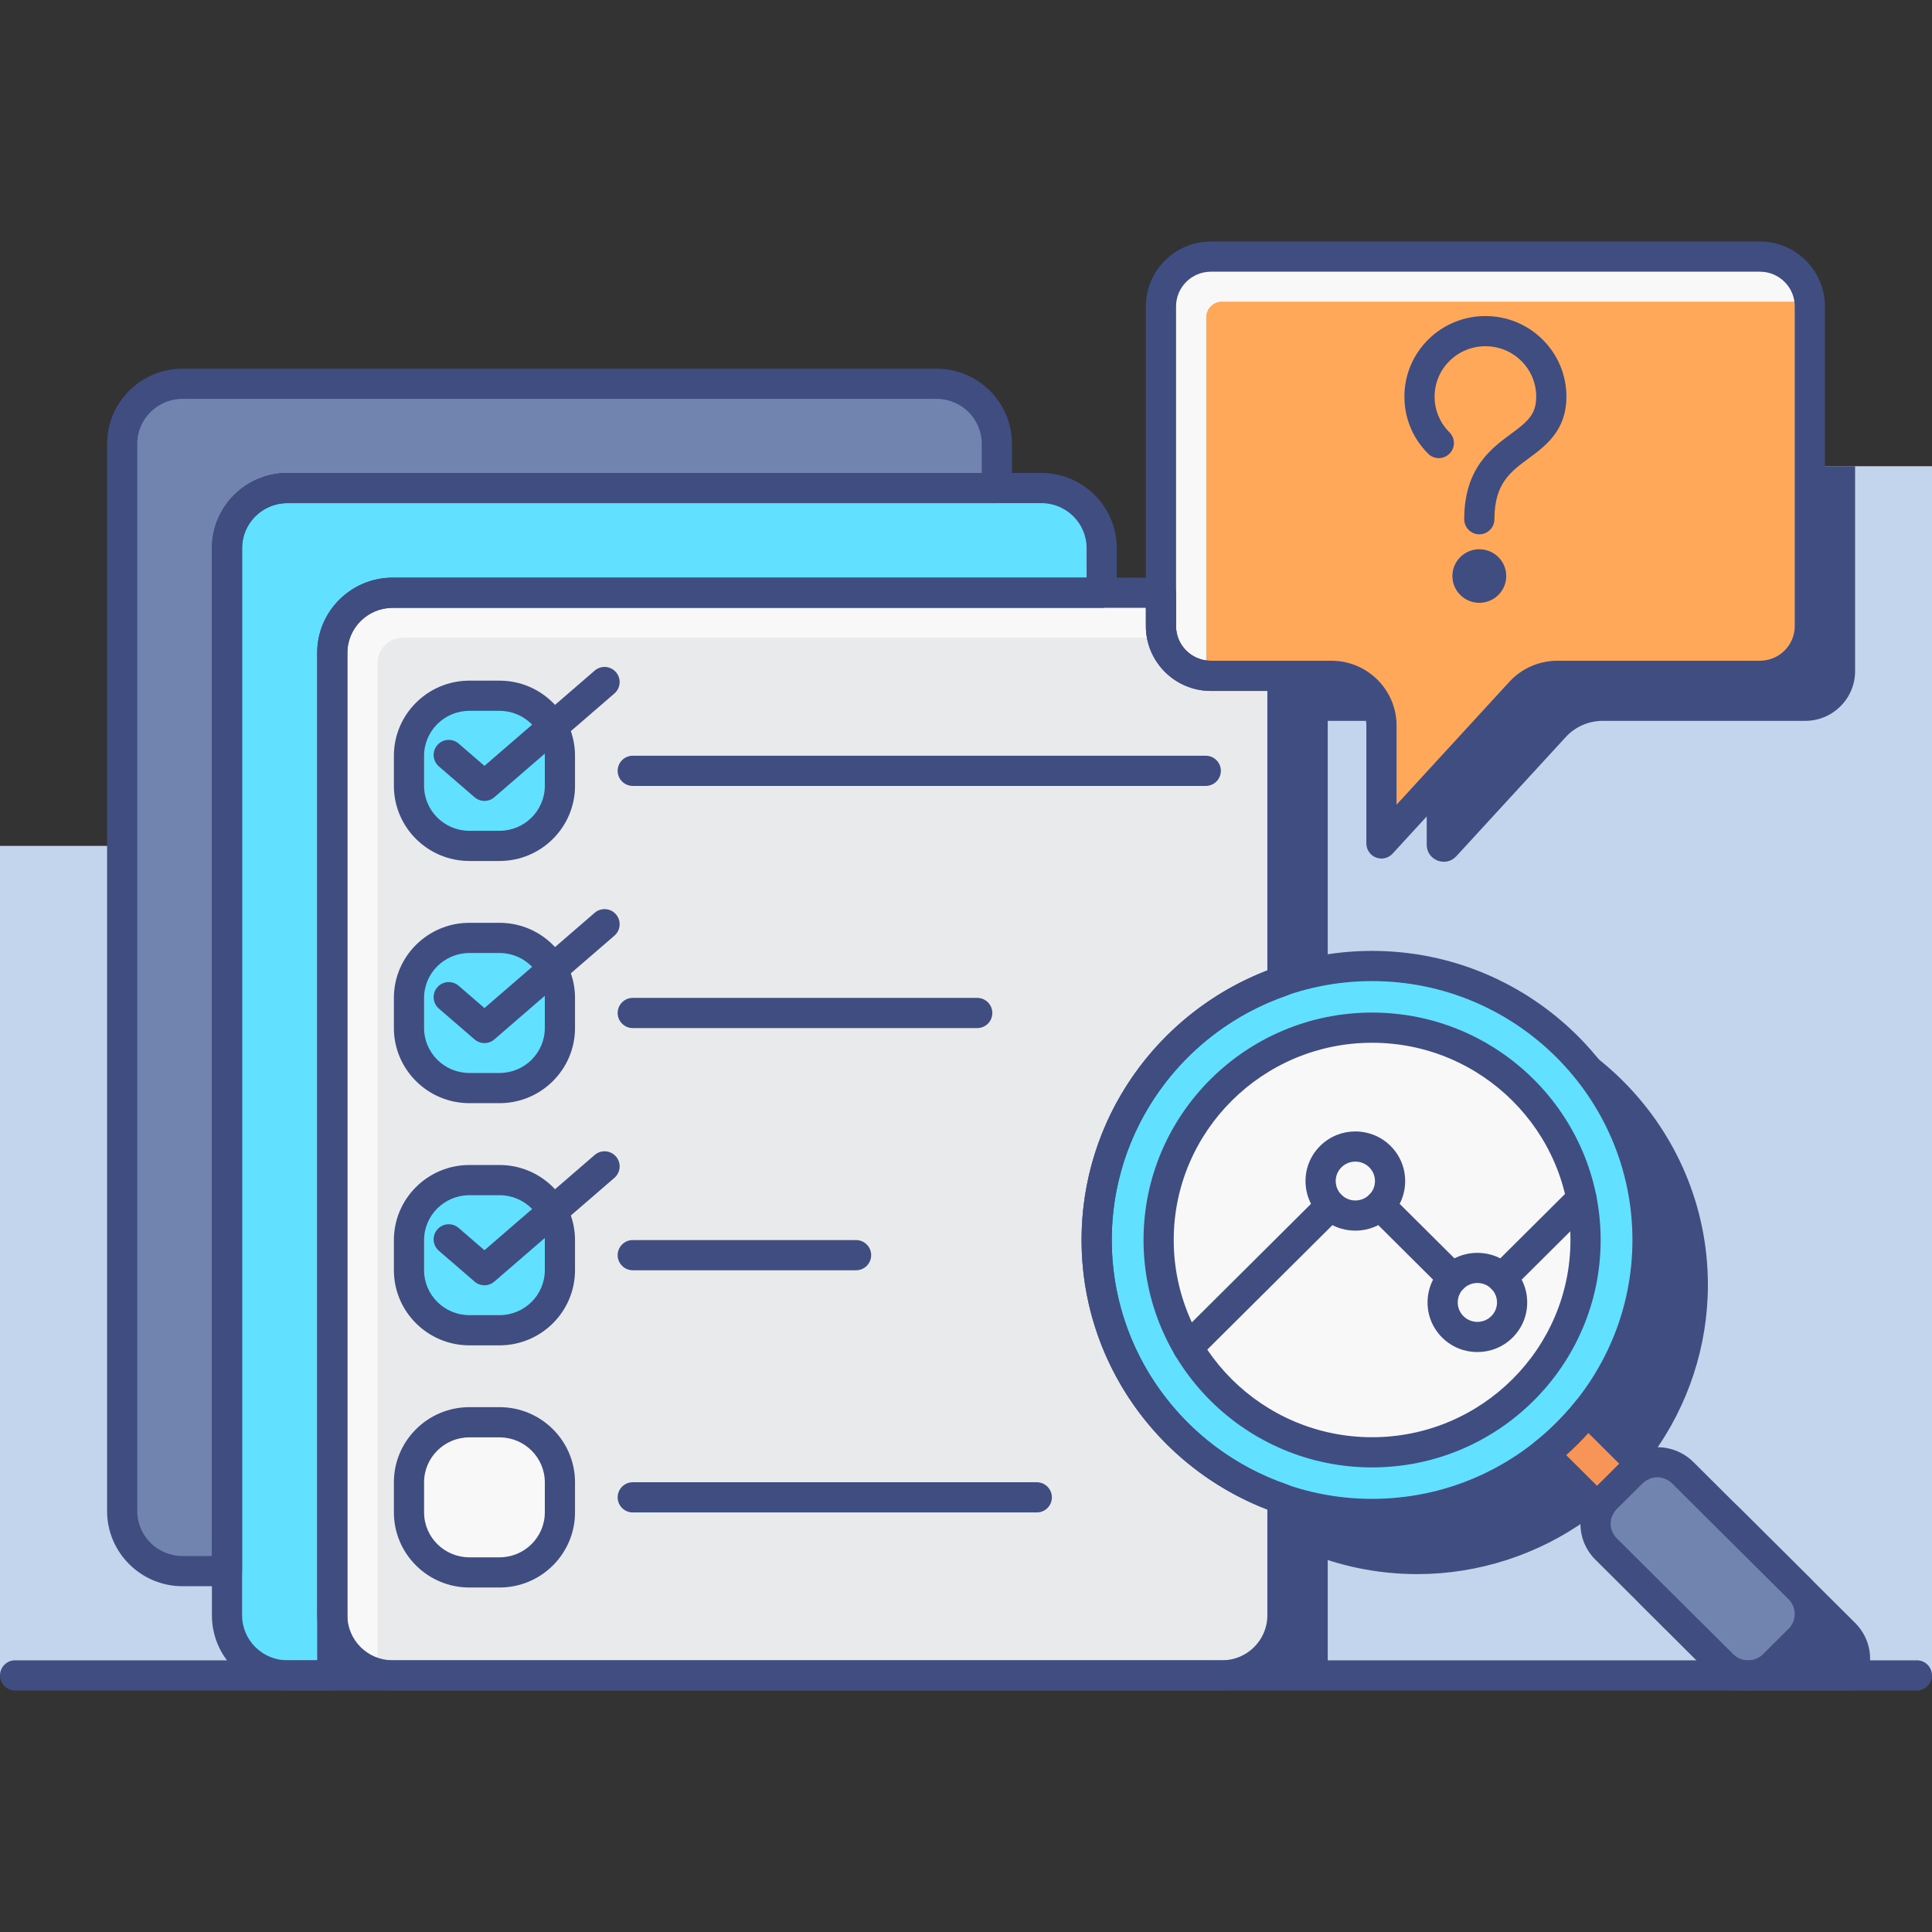<?xml version="1.0" encoding="utf-8"?>
<!-- Generator: Adobe Illustrator 22.0.0, SVG Export Plug-In . SVG Version: 6.00 Build 0)  -->
<svg version="1.1" id="MARKET_RESEARCH_ICON_SET" xmlns="http://www.w3.org/2000/svg" xmlns:xlink="http://www.w3.org/1999/xlink"
	 x="0px" y="0px" viewBox="0 0 128 128" style="enable-background:new 0 0 128 128;" xml:space="preserve">
<rect x="0" y="0" width="128" height="128" fill="#333333" stroke="none"/>
<style type="text/css">
	.st0{fill:#C2D5EC;}
	.st1{fill:#61E1FF;}
	.st2{fill:#7184AF;}
	.st3{fill:#F8F8F8;}
	.st4{fill:#3F4D81;}
	.st5{fill:#3F4D80;}
	.st6{fill:#E9EAEB;}
	.st7{fill:#F79559;}
	.st8{fill:#FFA85A;}
</style>
<g>
	<g>
		<g>
			<polygon class="st0" points="128,30.888 84.966,30.888 84.966,56.042 0,56.042 0,111 128,111 			"/>
		</g>
		<g>
			<path class="st4" d="M114.489,100.559c-0.724-0.72-1.794-0.876-2.676-0.48c0.001,0,0.001-0.001,0.001-0.001l-3.645-3.627
				c-0.017,0.021-0.037,0.039-0.054,0.06c2.522-3.113,4.038-7.066,4.038-11.375c0-10.025-8.17-18.152-18.249-18.152
				c-10.079,0-18.249,8.127-18.249,18.152s8.17,18.152,18.249,18.152c4.332,0,8.306-1.509,11.436-4.017
				c-0.021,0.017-0.039,0.037-0.06,0.054l3.646,3.627l0-0.001c-0.397,0.877-0.24,1.94,0.484,2.66l5.417,5.388h7.806
				c0.461-0.895,0.326-2.016-0.428-2.766L114.489,100.559z"/>
		</g>
		<g>
			<path class="st5" d="M122.632,112h-7.806c-0.265,0-0.518-0.104-0.705-0.291l-5.416-5.388c-0.816-0.811-1.148-1.986-0.917-3.09
				l-2.602-2.587c-3.27,2.356-7.239,3.645-11.282,3.645c-10.613,0-19.248-8.592-19.248-19.152s8.635-19.152,19.248-19.152
				c10.614,0,19.249,8.592,19.249,19.152c0,4.021-1.293,7.968-3.66,11.222l2.598,2.585c1.109-0.234,2.287,0.096,3.104,0.908l0,0
				l7.715,7.674c1.044,1.038,1.29,2.619,0.611,3.934C123.349,111.791,123.006,112,122.632,112z M115.239,110h6.656
				c0.027-0.386-0.11-0.772-0.396-1.057l-7.715-7.674c-0.412-0.409-1.021-0.519-1.562-0.277c-0.375,0.169-0.82,0.089-1.114-0.204
				l-3.363-3.347c-0.09-0.036-0.176-0.085-0.255-0.148c-0.416-0.333-0.496-0.931-0.189-1.36c0.001,0,0.002-0.001,0.001-0.002
				c0.012-0.016,0.023-0.032,0.036-0.047c2.496-3.082,3.815-6.797,3.815-10.746c0-9.458-7.738-17.152-17.249-17.152
				s-17.248,7.694-17.248,17.152s7.737,17.152,17.248,17.152c3.974,0,7.712-1.313,10.81-3.797c0.43-0.344,1.055-0.276,1.4,0.147
				c0.065,0.081,0.117,0.168,0.153,0.26l3.363,3.345c0.296,0.294,0.378,0.741,0.206,1.121c-0.239,0.529-0.13,1.133,0.278,1.538
				L115.239,110z"/>
		</g>
		<g>
			<path class="st4" d="M84.966,30.888V47.76h6.249c1.827,0,3.309,1.474,3.309,3.291v4.919c0,1.025,1.267,1.513,1.961,0.757
				l7.251-7.896c0.627-0.683,1.514-1.072,2.443-1.072h13.417c1.827,0,3.309-1.474,3.309-3.291V30.888H84.966z"/>
		</g>
		<g>
			<path class="st4" d="M84.966,42.396v13.646H25.015v53.963c0,0.346,0.058,0.675,0.141,0.995h62.668
				c0.083-0.32,0.141-0.649,0.141-0.995V46.235C87.966,44.383,86.688,42.84,84.966,42.396z"/>
		</g>
		<g>
			<g>
				<path class="st6" d="M80.966,39.272H26.015c-2.209,0-4,1.781-4,3.979v63.771c0,2.197,1.791,3.979,4,3.979h54.951
					c2.209,0,4-1.781,4-3.979V43.251C84.966,41.053,83.175,39.272,80.966,39.272z"/>
			</g>
			<g>
				<path class="st3" d="M25.015,110.005V43.914c0-0.916,0.747-1.659,1.667-1.659h57.284c0.308,0,0.604,0.042,0.892,0.107
					c-0.406-1.769-1.991-3.091-3.892-3.091H26.015c-2.209,0-4,1.781-4,3.979v63.771c0,1.891,1.33,3.467,3.108,3.871
					C25.057,110.606,25.015,110.311,25.015,110.005z"/>
			</g>
			<g>
				<path class="st1" d="M72.991,39.272v-2.959c0-2.197-1.791-3.979-4-3.979H19.039c-2.209,0-4,1.781-4,3.979v70.709
					c0,2.197,1.791,3.979,4,3.979h2.975V43.251c0-2.197,1.791-3.979,4-3.979H72.991z"/>
			</g>
			<g>
				<path class="st4" d="M66.045,32.333v-2.93c0-2.197-1.791-3.979-4-3.979H12.094c-2.209,0-4,1.781-4,3.979v70.709
					c0,2.197,1.791,3.979,4,3.979h2.945V36.312c0-2.197,1.791-3.979,4-3.979H66.045z"/>
			</g>
			<g>
				<path class="st1" d="M33.096,56.042h-2c-2.209,0-4-1.781-4-3.979v-1.989c0-2.197,1.791-3.979,4-3.979h2c2.209,0,4,1.781,4,3.979
					v1.989C37.096,54.261,35.305,56.042,33.096,56.042z"/>
			</g>
			<g>
				<path class="st1" d="M33.096,72.087h-2c-2.209,0-4-1.781-4-3.979v-1.989c0-2.197,1.791-3.979,4-3.979h2c2.209,0,4,1.781,4,3.979
					v1.989C37.096,70.306,35.305,72.087,33.096,72.087z"/>
			</g>
			<g>
				<path class="st1" d="M33.096,88.132h-2c-2.209,0-4-1.781-4-3.979v-1.989c0-2.197,1.791-3.979,4-3.979h2c2.209,0,4,1.781,4,3.979
					v1.989C37.096,86.35,35.305,88.132,33.096,88.132z"/>
			</g>
			<g>
				<path class="st3" d="M33.096,104.176h-2c-2.209,0-4-1.781-4-3.979v-1.989c0-2.197,1.791-3.979,4-3.979h2
					c2.209,0,4,1.781,4,3.979v1.989C37.096,102.395,35.305,104.176,33.096,104.176z"/>
			</g>
		</g>
		<g>
			<g>
				<ellipse class="st1" cx="90.905" cy="82.152" rx="18.249" ry="18.152"/>
			</g>
			<g>
				<ellipse class="st3" cx="90.905" cy="82.152" rx="14.142" ry="14.068"/>
			</g>
			<g>
				<ellipse class="st3" cx="89.795" cy="78.248" rx="2.301" ry="2.289"/>
			</g>
			<g>
				<ellipse class="st3" cx="97.88" cy="86.29" rx="2.301" ry="2.289"/>
			</g>
			<g>
				<path class="st7" d="M108.103,97.575c0.211-0.21,0.455-0.366,0.712-0.481l-3.646-3.627c-0.853,1.062-1.822,2.026-2.89,2.874
					l3.646,3.627c0.116-0.256,0.273-0.498,0.484-0.709L108.103,97.575z"/>
			</g>
			<g>
				<path class="st2" d="M106.41,102.628l7.715,7.675c0.935,0.93,2.451,0.93,3.386,0l1.693-1.684c0.935-0.93,0.935-2.438,0-3.368
					l-7.715-7.675c-0.935-0.93-2.451-0.93-3.386,0l-1.693,1.684C105.475,100.19,105.475,101.698,106.41,102.628z"/>
			</g>
		</g>
		<g>
			<path class="st8" d="M119.906,20.291v21.193c0,1.818-1.481,3.291-3.309,3.291H103.18c-0.93,0-1.816,0.389-2.443,1.072
				L91.524,55.88v-7.812c0-1.818-1.481-3.291-3.309-3.291h-7.989c-1.827,0-3.309-1.474-3.309-3.291V20.291
				c0-1.818,1.481-3.291,3.309-3.291h36.371C118.424,17,119.906,18.474,119.906,20.291z"/>
		</g>
		<g>
			<path class="st3" d="M79.917,44.469V21.016c0-0.57,0.465-1.032,1.038-1.032h38.642c0.096,0,0.187,0.02,0.281,0.028
				c-0.145-1.685-1.549-3.012-3.281-3.012H80.226c-1.827,0-3.309,1.474-3.309,3.291v21.193c0,1.722,1.334,3.119,3.028,3.263
				C79.938,44.654,79.917,44.565,79.917,44.469z"/>
		</g>
		<g>
			<ellipse class="st5" cx="98.009" cy="38.164" rx="1.784" ry="1.774"/>
		</g>
	</g>
	<g>
		<g>
			<path class="st5" d="M127,112H1c-0.552,0-1-0.448-1-1s0.448-1,1-1h126c0.553,0,1,0.448,1,1S127.553,112,127,112z"/>
		</g>
		<g>
			<g>
				<g>
					<path class="st5" d="M91.524,56.88c-0.122,0-0.245-0.022-0.363-0.068c-0.384-0.149-0.637-0.52-0.637-0.932v-7.812
						c0-1.263-1.036-2.291-2.31-2.291h-7.988c-2.376,0-4.31-1.925-4.31-4.292V20.292c0-2.366,1.934-4.292,4.31-4.292h36.37
						c2.376,0,4.31,1.925,4.31,4.292v21.193c0,2.366-1.934,4.292-4.31,4.292H103.18c-0.648,0-1.271,0.272-1.707,0.748l-9.212,10.032
						C92.067,56.767,91.799,56.88,91.524,56.88z M80.227,18c-1.273,0-2.31,1.028-2.31,2.292v21.193c0,1.264,1.036,2.292,2.31,2.292
						h7.988c2.376,0,4.31,1.925,4.31,4.291v5.245L100,45.171c0.814-0.887,1.973-1.395,3.18-1.395h13.417
						c1.273,0,2.31-1.028,2.31-2.292V20.292c0-1.264-1.036-2.292-2.31-2.292H80.227z"/>
				</g>
			</g>
			<g>
				<g>
					<g>
						<path class="st5" d="M98.009,35.4c-0.553,0-1-0.448-1-1c0-3.37,1.784-4.685,3.088-5.646c1.104-0.814,1.682-1.294,1.682-2.474
							c0-0.892-0.35-1.731-0.984-2.362c-1.313-1.306-3.449-1.307-4.765,0c-0.635,0.631-0.984,1.47-0.984,2.362
							s0.35,1.731,0.984,2.362c0.392,0.389,0.394,1.022,0.004,1.414c-0.389,0.393-1.021,0.395-1.414,0.004
							c-1.016-1.009-1.574-2.352-1.574-3.78s0.559-2.771,1.574-3.78c2.093-2.081,5.494-2.081,7.585,0
							c1.016,1.01,1.574,2.353,1.574,3.78c0,2.245-1.384,3.265-2.495,4.084c-1.221,0.899-2.274,1.676-2.274,4.036
							C99.009,34.953,98.562,35.4,98.009,35.4z"/>
					</g>
				</g>
			</g>
		</g>
		<g>
			<g>
				<path class="st2" d="M66.045,32.333v-2.93c0-2.197-1.791-3.979-4-3.979H12.094c-2.209,0-4,1.781-4,3.979v70.709
					c0,2.197,1.791,3.979,4,3.979h2.945V36.312c0-2.197,1.791-3.979,4-3.979H66.045z"/>
			</g>
			<g>
				<path class="st5" d="M15.04,105.091h-2.945c-2.757,0-5-2.233-5-4.979V29.404c0-2.746,2.243-4.979,5-4.979h49.951
					c2.757,0,5,2.233,5,4.979v2.93c0,0.552-0.447,1-1,1H19.04c-1.654,0-3,1.336-3,2.979v67.779
					C16.04,104.644,15.592,105.091,15.04,105.091z M12.094,26.425c-1.654,0-3,1.336-3,2.979v70.709c0,1.643,1.346,2.979,3,2.979
					h1.945V36.312c0-2.745,2.243-4.979,5-4.979h46.005v-1.93c0-1.643-1.346-2.979-3-2.979H12.094z"/>
			</g>
			<g>
				<path class="st5" d="M80.966,112H26.015c-2.757,0-5-2.233-5-4.979V43.25c0-2.746,2.243-4.979,5-4.979h50.902
					c0.553,0,1,0.448,1,1v2.213c0,1.264,1.036,2.292,2.31,2.292h4.739c0.553,0,1,0.448,1,1v20.226c0,0.427-0.271,0.808-0.676,0.946
					c-6.959,2.385-11.634,8.897-11.634,16.204c0,7.308,4.675,13.819,11.634,16.204c0.404,0.138,0.676,0.519,0.676,0.946v7.719
					C85.966,109.767,83.723,112,80.966,112z M26.015,40.271c-1.654,0-3,1.336-3,2.979v63.771c0,1.643,1.346,2.979,3,2.979h54.951
					c1.654,0,3-1.336,3-2.979v-7.019c-7.393-2.842-12.31-9.927-12.31-17.85s4.917-15.007,12.31-17.85V45.776h-3.739
					c-2.376,0-4.31-1.925-4.31-4.292v-1.213H26.015z"/>
			</g>
			<g>
				<path class="st5" d="M22.015,112H19.04c-2.757,0-5-2.233-5-4.979V36.312c0-2.745,2.243-4.979,5-4.979H68.99
					c2.757,0,5,2.233,5,4.979v2.959c0,0.552-0.447,1-1,1H26.015c-1.654,0-3,1.336-3,2.979V111C23.015,111.552,22.567,112,22.015,112
					z M19.04,33.333c-1.654,0-3,1.336-3,2.979v70.709c0,1.643,1.346,2.979,3,2.979h1.975V43.25c0-2.746,2.243-4.979,5-4.979H71.99
					v-1.959c0-1.643-1.346-2.979-3-2.979H19.04z"/>
			</g>
			<g>
				<path class="st5" d="M33.096,57.042h-2c-2.757,0-5-2.233-5-4.979v-1.989c0-2.746,2.243-4.979,5-4.979h2c2.757,0,5,2.233,5,4.979
					v1.989C38.096,54.809,35.853,57.042,33.096,57.042z M31.096,47.095c-1.654,0-3,1.336-3,2.979v1.989c0,1.643,1.346,2.979,3,2.979
					h2c1.654,0,3-1.336,3-2.979v-1.989c0-1.643-1.346-2.979-3-2.979H31.096z"/>
			</g>
			<g>
				<path class="st5" d="M33.096,73.087h-2c-2.757,0-5-2.233-5-4.979v-1.99c0-2.745,2.243-4.979,5-4.979h2c2.757,0,5,2.233,5,4.979
					v1.99C38.096,70.854,35.853,73.087,33.096,73.087z M31.096,63.14c-1.654,0-3,1.336-3,2.979v1.99c0,1.643,1.346,2.979,3,2.979h2
					c1.654,0,3-1.336,3-2.979v-1.99c0-1.643-1.346-2.979-3-2.979H31.096z"/>
			</g>
			<g>
				<path class="st5" d="M33.096,89.132h-2c-2.757,0-5-2.233-5-4.979v-1.989c0-2.746,2.243-4.979,5-4.979h2c2.757,0,5,2.233,5,4.979
					v1.989C38.096,86.898,35.853,89.132,33.096,89.132z M31.096,79.185c-1.654,0-3,1.336-3,2.979v1.989c0,1.643,1.346,2.979,3,2.979
					h2c1.654,0,3-1.336,3-2.979v-1.989c0-1.643-1.346-2.979-3-2.979H31.096z"/>
			</g>
			<g>
				<path class="st5" d="M33.096,105.176h-2c-2.757,0-5-2.233-5-4.979v-1.99c0-2.745,2.243-4.979,5-4.979h2c2.757,0,5,2.233,5,4.979
					v1.99C38.096,102.943,35.853,105.176,33.096,105.176z M31.096,95.229c-1.654,0-3,1.336-3,2.979v1.99
					c0,1.643,1.346,2.979,3,2.979h2c1.654,0,3-1.336,3-2.979v-1.99c0-1.643-1.346-2.979-3-2.979H31.096z"/>
			</g>
			<g>
				<path class="st5" d="M32.096,69.108c-0.233,0-0.466-0.081-0.654-0.243l-2.365-2.043c-0.418-0.361-0.464-0.993-0.103-1.411
					c0.36-0.418,0.993-0.464,1.411-0.103l1.711,1.479l7.303-6.312c0.417-0.361,1.049-0.315,1.411,0.103
					c0.361,0.418,0.315,1.049-0.103,1.411l-7.957,6.876C32.562,69.027,32.329,69.108,32.096,69.108z"/>
			</g>
			<g>
				<path class="st5" d="M32.096,85.153c-0.233,0-0.466-0.081-0.654-0.243l-2.365-2.043c-0.418-0.361-0.464-0.993-0.103-1.411
					c0.361-0.417,0.992-0.464,1.411-0.103l1.711,1.478l7.303-6.311c0.417-0.361,1.049-0.315,1.411,0.103
					c0.361,0.418,0.315,1.049-0.103,1.411L32.75,84.91C32.562,85.072,32.329,85.153,32.096,85.153z"/>
			</g>
			<g>
				<path class="st5" d="M32.096,53.063c-0.233,0-0.466-0.081-0.654-0.243l-2.365-2.043c-0.418-0.361-0.464-0.993-0.103-1.411
					s0.992-0.464,1.411-0.103l1.711,1.478l7.303-6.311c0.417-0.361,1.049-0.315,1.411,0.103c0.361,0.418,0.315,1.049-0.103,1.411
					L32.75,52.82C32.562,52.982,32.329,53.063,32.096,53.063z"/>
			</g>
			<g>
				<path class="st5" d="M79.885,52.069H41.922c-0.552,0-1-0.448-1-1s0.448-1,1-1h37.963c0.553,0,1,0.448,1,1
					S80.437,52.069,79.885,52.069z"/>
			</g>
			<g>
				<path class="st5" d="M64.744,68.113H41.922c-0.552,0-1-0.448-1-1s0.448-1,1-1h22.822c0.552,0,1,0.448,1,1
					S65.296,68.113,64.744,68.113z"/>
			</g>
			<g>
				<path class="st5" d="M56.717,84.158H41.922c-0.552,0-1-0.448-1-1s0.448-1,1-1h14.795c0.552,0,1,0.448,1,1
					S57.269,84.158,56.717,84.158z"/>
			</g>
			<g>
				<path class="st5" d="M68.69,100.203H41.922c-0.552,0-1-0.448-1-1s0.448-1,1-1H68.69c0.553,0,1,0.448,1,1
					S69.243,100.203,68.69,100.203z"/>
			</g>
		</g>
		<g>
			<g>
				<g>
					<path class="st5" d="M90.904,101.305c-10.613,0-19.248-8.592-19.248-19.152S80.291,63,90.904,63
						c10.614,0,19.249,8.592,19.249,19.152S101.519,101.305,90.904,101.305z M90.904,65c-9.511,0-17.248,7.694-17.248,17.152
						s7.737,17.152,17.248,17.152s17.249-7.694,17.249-17.152S100.415,65,90.904,65z"/>
				</g>
			</g>
			<g>
				<g>
					<g>
						<path class="st5" d="M99.507,85.671c-0.257,0-0.514-0.098-0.709-0.295c-0.39-0.392-0.388-1.024,0.004-1.414l5.274-5.247
							c0.392-0.39,1.024-0.389,1.414,0.004c0.39,0.392,0.388,1.024-0.004,1.414l-5.274,5.247
							C100.017,85.574,99.762,85.671,99.507,85.671z"/>
					</g>
				</g>
				<g>
					<g>
						<path class="st5" d="M96.253,85.671c-0.255,0-0.51-0.097-0.705-0.291l-4.831-4.806c-0.392-0.39-0.394-1.022-0.004-1.414
							s1.022-0.393,1.414-0.004l4.831,4.806c0.392,0.39,0.394,1.022,0.004,1.414C96.767,85.573,96.51,85.671,96.253,85.671z"/>
					</g>
				</g>
				<g>
					<g>
						<path class="st5" d="M78.705,90.278c-0.257,0-0.514-0.098-0.709-0.295c-0.39-0.392-0.388-1.024,0.004-1.414l9.463-9.413
							c0.392-0.39,1.024-0.389,1.414,0.004c0.39,0.392,0.388,1.024-0.004,1.414l-9.463,9.413
							C79.215,90.181,78.96,90.278,78.705,90.278z"/>
					</g>
				</g>
				<g>
					<g>
						<path class="st5" d="M90.904,97.22c-8.349,0-15.142-6.759-15.142-15.067s6.793-15.067,15.142-15.067
							c8.35,0,15.143,6.759,15.143,15.067S99.254,97.22,90.904,97.22z M90.904,69.085c-7.246,0-13.142,5.862-13.142,13.067
							S83.658,95.22,90.904,95.22c7.247,0,13.143-5.862,13.143-13.067S98.151,69.085,90.904,69.085z"/>
					</g>
				</g>
				<g>
					<g>
						<path class="st5" d="M89.795,81.534c-0.845,0-1.689-0.32-2.332-0.959l0,0c-0.625-0.621-0.969-1.448-0.969-2.327
							s0.344-1.706,0.969-2.327c1.284-1.279,3.376-1.281,4.664,0c0.625,0.621,0.969,1.448,0.969,2.327s-0.344,1.706-0.969,2.327
							C91.483,81.214,90.639,81.534,89.795,81.534z M89.795,76.959c-0.334,0-0.668,0.126-0.922,0.379
							c-0.244,0.243-0.379,0.566-0.379,0.909s0.135,0.666,0.379,0.909l0,0c0.508,0.506,1.336,0.505,1.844,0
							c0.244-0.243,0.379-0.566,0.379-0.909s-0.135-0.666-0.379-0.909C90.463,77.085,90.129,76.959,89.795,76.959z"/>
					</g>
				</g>
				<g>
					<g>
						<path class="st5" d="M97.88,89.577c-0.845,0-1.689-0.32-2.332-0.959c-0.625-0.621-0.969-1.447-0.969-2.327
							c0-0.88,0.344-1.707,0.969-2.328c1.285-1.279,3.379-1.279,4.664,0c0.625,0.622,0.969,1.448,0.969,2.328
							c0,0.879-0.344,1.706-0.969,2.327C99.569,89.257,98.725,89.577,97.88,89.577z M97.88,85.001c-0.334,0-0.668,0.126-0.922,0.379
							c-0.244,0.243-0.379,0.566-0.379,0.91s0.135,0.666,0.379,0.909c0.508,0.506,1.336,0.506,1.844,0
							c0.244-0.243,0.379-0.566,0.379-0.909s-0.135-0.667-0.379-0.91C98.548,85.127,98.214,85.001,97.88,85.001z"/>
					</g>
				</g>
			</g>
			<g>
				<g>
					<path class="st5" d="M105.926,100.968c-0.262,0-0.517-0.103-0.705-0.291l-3.646-3.627c-0.202-0.201-0.31-0.479-0.293-0.765
						c0.016-0.285,0.152-0.55,0.376-0.728c1.008-0.8,1.927-1.714,2.731-2.717c0.178-0.221,0.441-0.356,0.725-0.373
						c0.279-0.015,0.56,0.089,0.761,0.29l3.646,3.626c0.233,0.232,0.338,0.565,0.278,0.889s-0.274,0.598-0.575,0.733
						c-0.166,0.074-0.302,0.165-0.416,0.277l-1.693,1.684c-0.11,0.11-0.204,0.249-0.276,0.41c-0.135,0.299-0.407,0.514-0.73,0.573
						C106.047,100.963,105.986,100.968,105.926,100.968z M103.759,96.402l2.053,2.042l1.472-1.464l-2.054-2.042
						C104.766,95.452,104.274,95.941,103.759,96.402z"/>
				</g>
			</g>
			<g>
				<g>
					<path class="st5" d="M115.818,111.998c-0.869,0-1.737-0.329-2.398-0.986l-7.716-7.674l0,0
						c-0.643-0.639-0.996-1.489-0.996-2.393c0-0.904,0.354-1.754,0.996-2.394l1.693-1.684c1.322-1.315,3.475-1.315,4.797,0
						l7.715,7.675c0.643,0.639,0.996,1.489,0.996,2.393s-0.354,1.754-0.996,2.393l-1.692,1.684
						C117.556,111.668,116.687,111.998,115.818,111.998z M107.114,101.919l7.716,7.674c0.545,0.542,1.432,0.542,1.977,0l1.692-1.684
						c0.263-0.261,0.406-0.607,0.406-0.975s-0.144-0.714-0.406-0.975l-7.715-7.675c-0.544-0.541-1.431-0.543-1.977,0l-1.693,1.684
						c-0.262,0.261-0.406,0.607-0.406,0.976C106.708,101.312,106.853,101.658,107.114,101.919L107.114,101.919z"/>
				</g>
			</g>
		</g>
	</g>
</g>
</svg>
